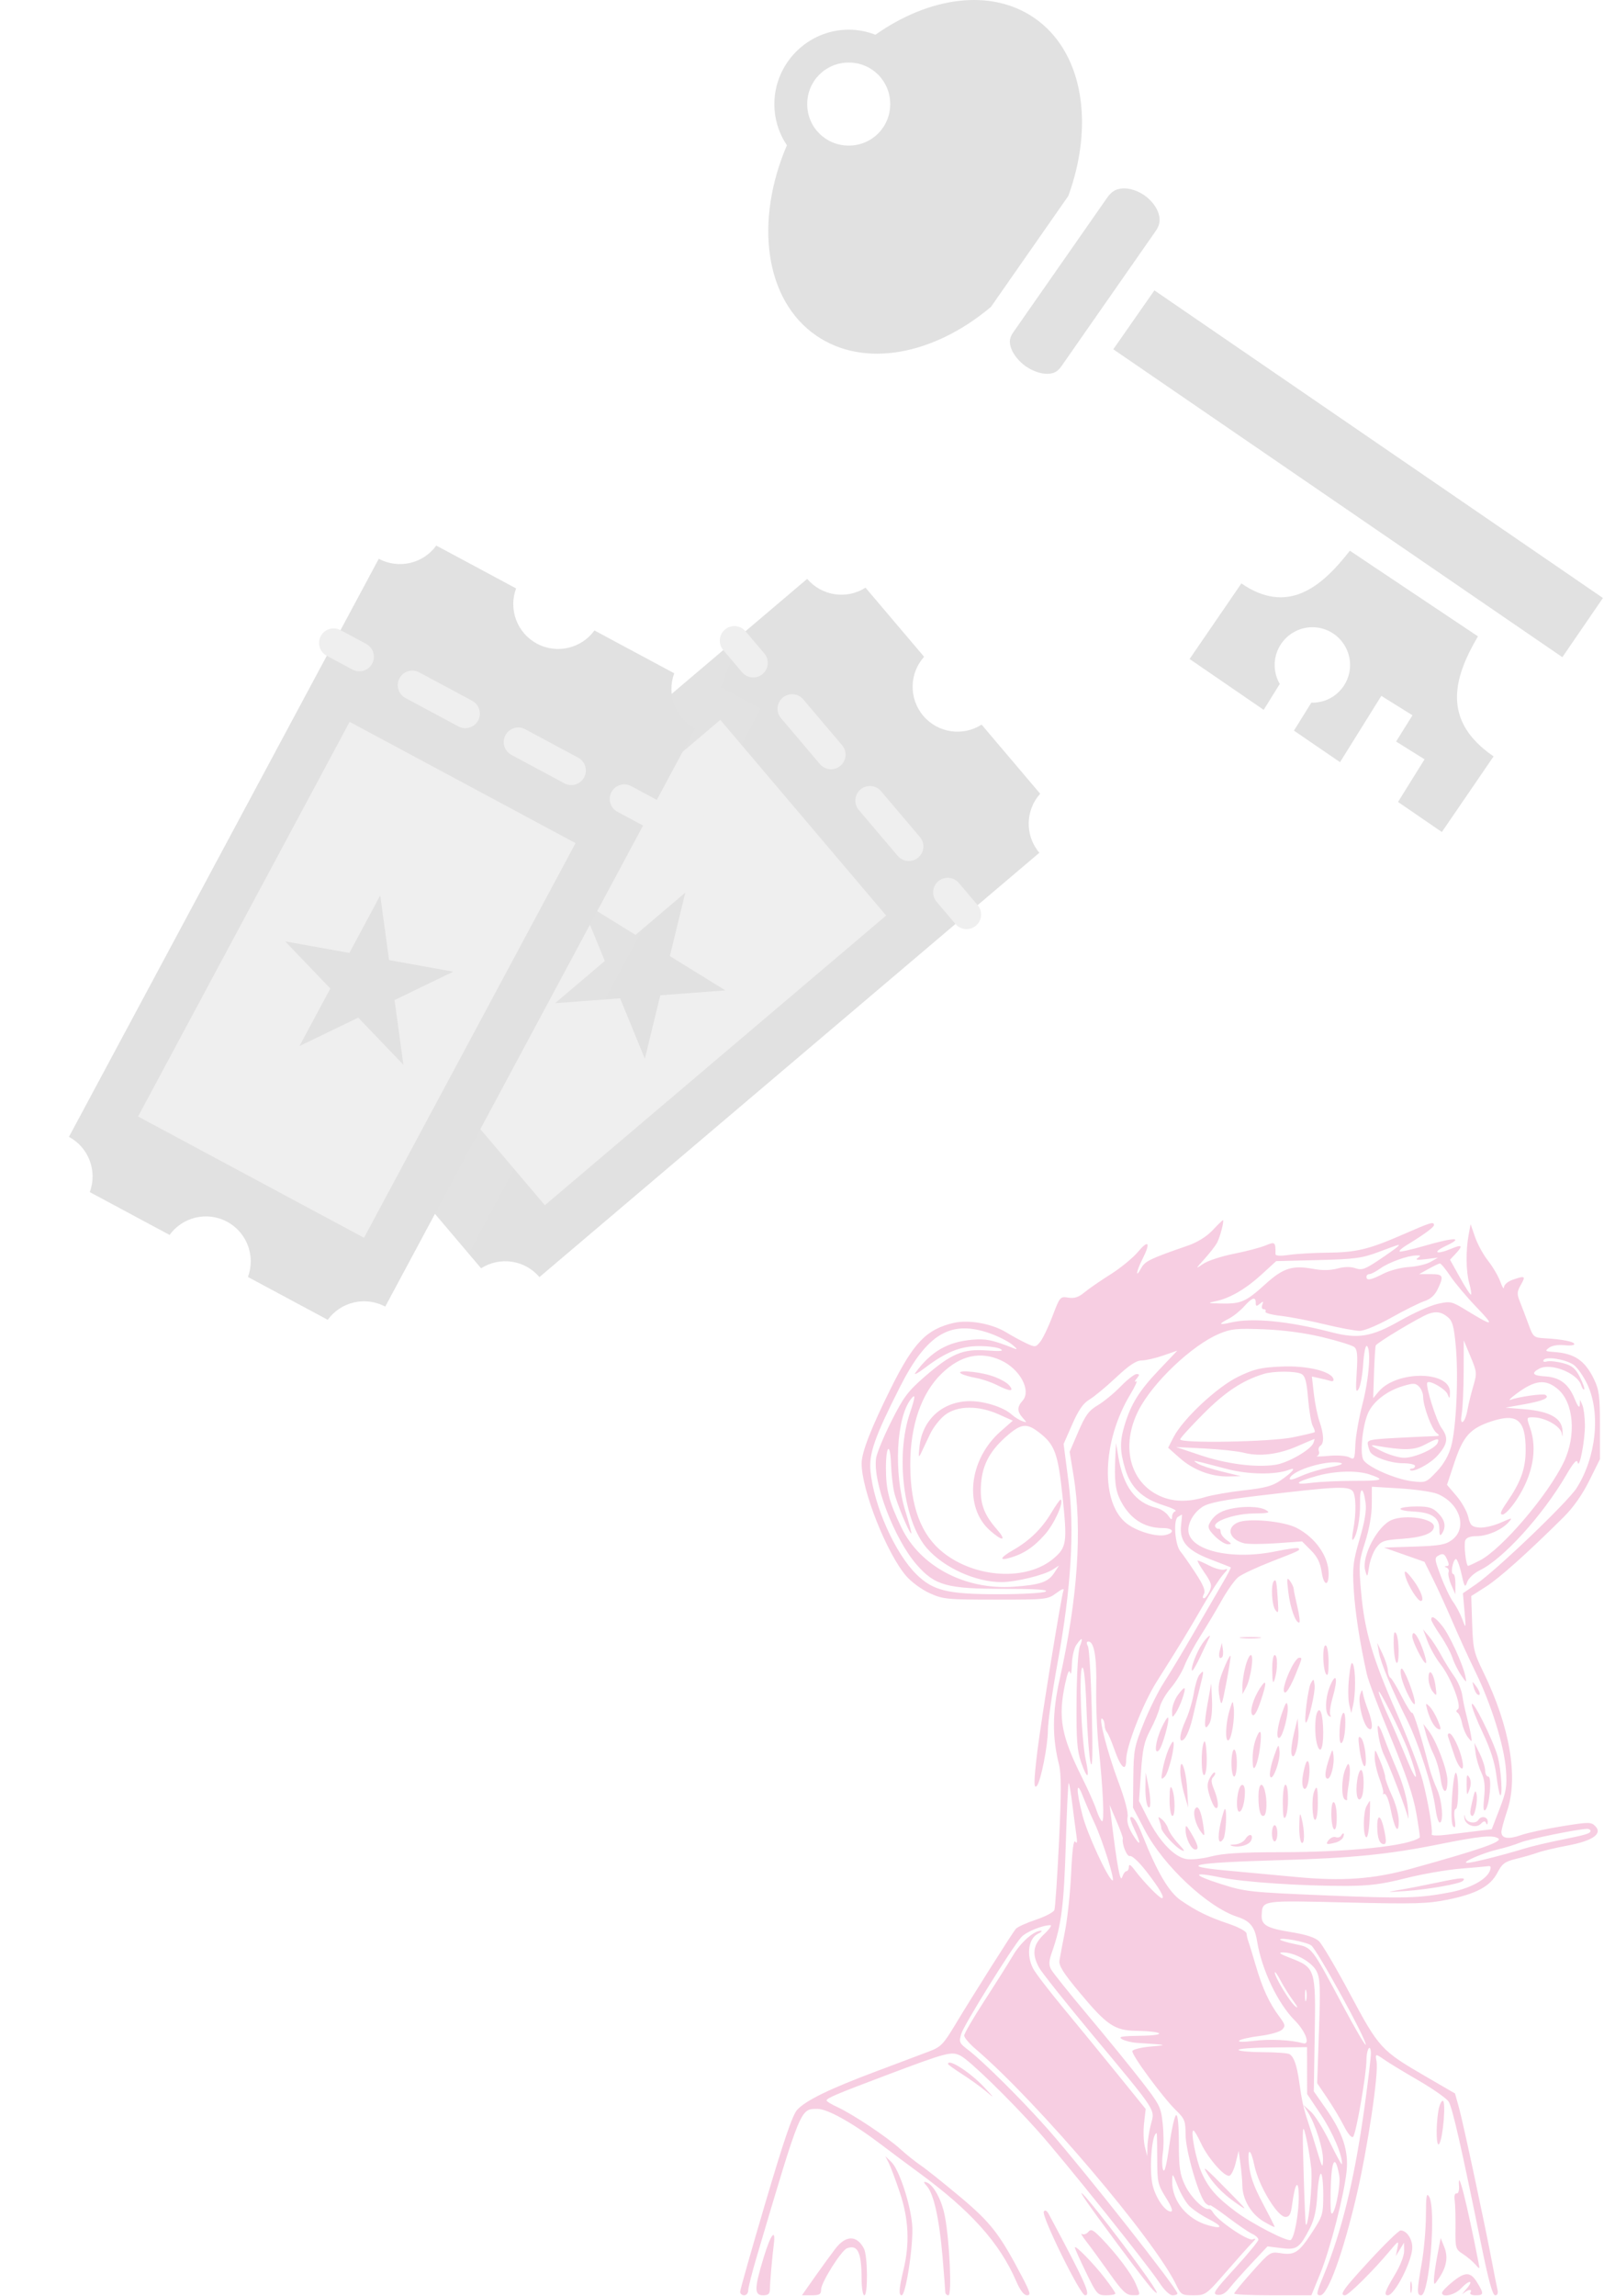 <svg width="713" height="1020" viewBox="0 0 713 1020" fill="none" xmlns="http://www.w3.org/2000/svg">
<path fill-rule="evenodd" clip-rule="evenodd" d="M538.983 546.501C536.358 549.277 532.282 551.819 528.183 553.239C511.096 559.153 508.957 560.187 507.24 563.35C504.573 568.26 505.071 564.712 507.8 559.36C511.543 552.019 510.646 550.371 505.956 555.966C503.647 558.719 498.122 563.255 493.678 566.046C489.235 568.836 484.01 572.442 482.066 574.059C479.449 576.237 477.582 576.844 474.864 576.402C471.274 575.82 471.122 575.999 467.864 584.592C466.032 589.423 463.581 594.552 462.417 595.99C460.381 598.504 460.147 598.529 456.151 596.656C453.868 595.585 449.904 593.428 447.342 591.859C440.964 587.958 430.639 586.086 423.974 587.623C411.858 590.417 406.15 596.313 396.153 616.36C387.222 634.27 383 645.096 383 650.087C383 661.823 394.113 689.886 402.763 699.99C405.078 702.696 409.689 706.081 413.247 707.688C419.235 710.393 420.92 710.557 442.598 710.559C464.998 710.56 465.698 710.485 469.497 707.677C472.134 705.729 473.168 705.391 472.689 706.638C471.717 709.171 462.746 764.43 461.12 777.895C459.506 791.272 459.448 794.814 460.872 793.3C462.607 791.454 465.8 775.419 465.805 768.523C465.807 765.023 467.732 751.63 470.082 738.76C476.2 705.238 477.734 679.534 474.913 657.784L472.789 641.411L476.634 632.662C479.416 626.329 481.518 623.299 484.239 621.695C486.308 620.475 491.624 616.075 496.052 611.919C501.891 606.438 505.026 604.349 507.452 604.32C509.294 604.299 513.62 603.307 517.066 602.116L523.333 599.951L515.016 608.707C506.37 617.809 502.762 623.615 499.908 633.017C497.722 640.221 497.77 644.478 500.13 652.422C502.592 660.712 507.754 665.662 516.957 668.556C520.821 669.772 523.31 670.99 522.49 671.263C521.671 671.536 521 672.645 521 673.727C521 675.295 520.641 675.181 519.228 673.164C518.253 671.772 515.959 670.269 514.128 669.821C504.651 667.506 499.324 660.352 497.079 646.926L496.082 640.96L495.788 646.96C495.266 657.619 495.787 662.029 498.099 666.539C502.236 674.604 508.621 678.76 516.878 678.76C521.58 678.76 522.416 680.759 518.161 681.827C514.221 682.816 505.549 680.305 500.989 676.855C489.058 667.831 489.732 640.481 502.402 619.439C504.633 615.736 505.814 613.092 505.028 613.564C504.192 614.065 504.283 613.579 505.246 612.39C506.647 610.663 506.64 610.36 505.197 610.36C504.264 610.36 501.092 612.833 498.15 615.856C495.207 618.879 490.627 622.638 487.971 624.21C483.993 626.566 482.467 628.641 479.308 635.987L475.474 644.903L477.216 655.531C481.142 679.487 479.053 710.007 471.024 745.96C467.751 760.612 467.661 771.593 470.714 783.715C471.786 787.972 471.794 796.127 470.748 817.966C469.993 833.731 469.063 847.441 468.684 848.431C468.303 849.423 464.57 851.373 460.387 852.765C456.204 854.157 452.214 855.979 451.519 856.816C449.901 858.765 432.44 886.365 424.689 899.221C419.217 908.298 418.254 909.268 412.573 911.403C409.178 912.678 398.57 916.668 389 920.268C368.529 927.969 358.272 932.97 354.375 937.15C352.309 939.367 348.529 950.397 340.275 978.295C334.074 999.259 329 1017.12 329 1017.99C329 1018.85 329.81 1019.56 330.8 1019.56C331.79 1019.56 332.6 1018.57 332.6 1017.37C332.6 1016.16 334.267 1009.55 336.304 1002.67C356.09 935.861 355.72 936.76 363.393 936.76C367.897 936.76 379.222 943.117 391.942 952.788C396.408 956.183 403.755 961.66 408.27 964.96C431.403 981.869 444.336 996.25 451.682 1013.23C453.476 1017.38 455.119 1019.53 456.516 1019.54C458.323 1019.56 458.014 1018.38 454.394 1011.46C444.424 992.394 440.473 987.295 426.8 975.841C419.54 969.761 411.71 963.511 409.4 961.954C407.09 960.397 402.906 957.051 400.102 954.519C394.171 949.162 379.094 939.123 372.222 935.955C369.603 934.747 367.448 933.442 367.431 933.053C367.386 932.025 371.684 930.201 393.8 921.863C421.144 911.554 422.986 911.075 427.078 913.205C431.061 915.276 448.502 932.232 461.182 946.36C472.251 958.691 510.094 1005.9 515.284 1013.86C517.485 1017.23 519.902 1019.56 521.202 1019.56C522.411 1019.56 523.4 1019.2 523.4 1018.77C523.4 1016.68 482.535 964.852 466.308 946.36C454.952 933.419 437.042 915.615 430.07 910.336C426.44 907.588 426.228 907.059 427.296 903.426C428.462 899.457 449.809 865.115 454.016 860.437C456.085 858.137 463.369 855.16 466.924 855.16C467.72 855.16 466.442 856.979 464.085 859.201C459.18 863.827 458.572 867.953 461.9 874.036C463.056 876.148 473.643 889.457 485.43 903.613C514.554 938.593 513.398 936.838 511.633 943.435C510.844 946.383 510.145 950.812 510.078 953.277L509.954 957.76L508.897 953.56C508.315 951.25 508.161 946.536 508.555 943.084L509.27 936.809L496.863 921.484C490.04 913.056 479.193 899.817 472.761 892.063C466.328 884.31 460.24 876.372 459.232 874.422C456.12 868.403 457.155 861.033 461.404 858.978C462.832 858.287 463.46 857.688 462.8 857.645C459.784 857.453 453.765 862.711 450.318 868.551C448.237 872.076 442.5 881.17 437.568 888.76C432.636 896.35 428.6 903.297 428.6 904.197C428.6 905.097 430.894 907.794 433.7 910.189C461.191 933.669 513.372 995.014 522.904 1015.06C524.918 1019.29 525.369 1019.56 530.522 1019.55C535.903 1019.54 536.16 1019.36 545 1009.2C549.95 1003.51 555.08 997.765 556.4 996.431C558.39 994.421 558.448 994.129 556.746 994.728C554.624 995.473 541.183 986.302 539.197 982.755C538.64 981.759 537.78 981.059 537.284 981.198C535.149 981.799 529.227 975.869 526.741 970.639C524.466 965.853 524.038 962.932 524.024 952.059C524.013 943.983 523.556 939.304 522.804 939.55C522.141 939.765 520.778 945.84 519.772 953.051C518.558 961.77 517.639 965.387 517.03 963.851C516.528 962.581 516.466 959.201 516.896 956.338C517.326 953.475 517.299 947.604 516.837 943.293C516.039 935.844 515.545 934.872 506.922 923.807C501.931 917.401 491.264 904.33 483.219 894.76C475.173 885.19 467.97 876.193 467.211 874.768C466.135 872.747 466.23 871.043 467.641 867.043C471.8 855.255 472.946 846.294 473.752 819.232C474.206 804 474.801 791.761 475.075 792.035C475.348 792.309 476.059 796.499 476.653 801.346C477.247 806.194 478.053 812.32 478.444 814.96C478.922 818.187 478.779 819.215 478.008 818.099C477.237 816.985 476.626 821.523 476.15 831.899C475.76 840.402 474.543 851.95 473.448 857.56C472.352 863.17 471.231 869.11 470.956 870.76C470.563 873.121 472.52 876.231 480.152 885.377C491.994 899.565 495.488 901.919 504.942 902.08C517.299 902.289 519.165 904.104 507.2 904.277C498.498 904.403 496.857 904.698 498.754 905.799C500.049 906.55 503.019 907.287 505.354 907.437C519.325 908.334 519.405 908.356 511.494 909.067C507.255 909.448 503.595 910.345 503.36 911.061C502.843 912.636 516.882 931.691 522.777 937.416C526.599 941.129 527 942.144 527 948.124C527 955.537 533.128 976.377 536.013 978.771C536.996 979.587 537.8 979.939 537.8 979.555C537.8 979.17 541.42 981.597 545.845 984.946C550.27 988.294 555.13 991.6 556.645 992.29C558.16 992.98 559.389 994.133 559.377 994.853C559.364 995.572 554.656 1001.29 548.916 1007.56C539.647 1017.68 538.782 1019 541.195 1019.35C543.039 1019.62 544.76 1018.66 546.556 1016.37C548.01 1014.51 552.402 1009.58 556.314 1005.42L563.428 997.841L569.534 998.603C576.488 999.472 577.657 998.657 582.292 989.693C584.208 985.989 585.178 981.628 585.562 974.993C585.862 969.804 586.579 965.56 587.154 965.56C587.73 965.56 588.2 969.707 588.2 974.776C588.2 983.555 587.964 984.355 583.226 991.627C577.389 1000.59 575.469 1001.85 569.254 1000.86C564.717 1000.14 564.476 1000.29 556.615 1009.08C552.206 1014 548.6 1018.38 548.6 1018.8C548.6 1019.22 556.323 1019.56 565.764 1019.56H582.928L586.834 1010.01C591.234 999.245 597.469 975.081 598.574 964.506C599.523 955.421 596.937 947.507 589.562 936.934L584 928.96L584.415 903.76C584.898 874.566 584.721 874.02 573.47 869.695C568.956 867.959 568.04 867.275 570.2 867.249C575.306 867.187 583.088 871.475 585.168 875.496C586.828 878.71 586.984 882.4 586.294 902.291L585.495 925.36L589.975 931.96C592.438 935.59 595.789 941.19 597.421 944.406C599.181 947.874 600.828 949.812 601.47 949.17C602.803 947.837 607.4 921.435 607.4 915.112C607.4 910.287 609.21 907.409 609.39 911.947C609.446 913.385 608.192 924.01 606.603 935.56C602.163 967.824 596.554 990.9 588.267 1011C585.092 1018.7 584.952 1019.56 586.879 1019.56C590.214 1019.56 597.039 1000.79 603.024 975.16C607.974 953.961 612.896 920.938 611.89 915.676C611.22 912.165 611.406 912.132 615.548 915.046C617.337 916.303 624.079 920.393 630.53 924.133C636.981 927.874 643.018 932.11 643.946 933.547C645.596 936.103 649.597 953.674 658.546 997.66C661.68 1013.06 663.483 1019.56 664.623 1019.56C665.692 1019.56 666.031 1018.64 665.614 1016.86C665.268 1015.37 664.22 1010.11 663.286 1005.16C660.15 988.528 650.508 943.425 648.637 936.64L646.785 929.92L633.552 922.24C613.969 910.875 612.951 909.763 600.13 885.757C593.942 874.17 587.712 863.592 586.284 862.251C584.546 860.619 580.478 859.299 573.973 858.257C562.988 856.498 560.564 855.072 560.841 850.533C561.236 844.062 560.586 844.157 598.303 845.065C628.762 845.799 634.497 845.643 643.4 843.845C656.311 841.237 662.48 837.901 665.638 831.82C667.728 827.794 668.926 826.917 674.038 825.671C677.317 824.872 681.62 823.629 683.6 822.909C685.58 822.189 691.492 820.793 696.738 819.808C707.99 817.696 712.5 814.546 709.116 811.162C707.239 809.284 706.264 809.29 694.154 811.248C687.03 812.4 678.888 814.163 676.062 815.165C670.438 817.159 667.4 816.666 667.4 813.76C667.4 812.728 668.539 808.527 669.931 804.421C675.02 789.414 671.154 766.879 659.334 742.661C655.149 734.086 654.769 732.433 654.393 721.17L653.988 708.97L660.55 704.771C666.64 700.876 678.925 689.886 694.992 673.96C699.328 669.661 703.316 664.012 706.425 657.76L711.2 648.16V633.16C711.2 620.23 710.84 617.411 708.594 612.73C704.565 604.339 699.913 601.165 690.736 600.547C686.814 600.283 686.622 600.111 688.611 598.642C689.902 597.689 692.646 597.234 695.3 597.535C697.776 597.816 699.8 597.6 699.8 597.057C699.8 595.953 694.638 594.923 686.8 594.465C681.736 594.168 681.546 594.005 679.404 588.16C678.195 584.86 676.49 580.377 675.616 578.197C674.236 574.757 674.294 573.771 676.058 570.697C678.301 566.789 677.906 566.55 672.379 568.477C670.245 569.221 668.577 570.658 668.547 571.777C668.518 572.868 667.786 571.775 666.92 569.35C666.054 566.925 663.624 562.768 661.521 560.112C659.418 557.457 656.798 552.691 655.7 549.522L653.703 543.76L652.82 548.56C651.522 555.627 651.638 564.729 653.094 569.973C653.798 572.509 654.163 574.798 653.902 575.057C653.642 575.317 651.433 571.937 648.992 567.546L644.554 559.563L646.977 556.984C650.456 553.282 649.982 552.639 645.238 554.621C638.386 557.484 636.321 556.438 642.8 553.386C650.997 549.525 646.527 549.532 633.175 553.401C627.404 555.073 622.436 556.197 622.137 555.897C621.837 555.597 623.124 554.412 624.996 553.264C633.194 548.235 637.4 545.16 637.4 544.197C637.4 542.515 636.128 542.899 623.566 548.381C608.352 555.021 602.827 556.339 589.768 556.447C583.956 556.495 576.442 556.929 573.073 557.41C569.029 557.988 566.952 557.856 566.962 557.022C567.031 551.643 566.797 551.446 562.483 553.248C560.218 554.194 553.874 555.858 548.383 556.947C542.893 558.034 536.78 560.045 534.8 561.414C531.261 563.861 531.271 563.825 535.401 559.231C537.712 556.662 540.208 553.462 540.949 552.12C542.306 549.661 544.329 541.925 543.595 542.001C543.378 542.023 541.303 544.048 538.983 546.501ZM621.14 553.865C620.514 554.472 616.798 557.111 612.885 559.727C606.766 563.819 605.312 564.325 602.5 563.345C600.367 562.601 597.585 562.648 594.496 563.481C591.424 564.307 587.721 564.373 583.953 563.67C574.514 561.906 570.427 563.196 562.4 570.474C553.779 578.291 551.695 579.202 542.822 579.022C536.811 578.901 536.499 578.783 540.2 578.033C546.614 576.732 553.612 572.686 560.787 566.129L567.29 560.185L585.846 559.725C602.234 559.319 605.38 558.899 612.8 556.131C622.755 552.415 622.588 552.461 621.14 553.865ZM630.2 558.796C628.93 559.641 629.99 559.794 633.8 559.314L639.2 558.634L635.889 560.541C634.068 561.589 629.748 562.608 626.289 562.805C622.83 563.001 617.726 564.331 614.948 565.761C609.398 568.615 607.4 568.986 607.4 567.16C607.4 566.5 607.992 565.96 608.715 565.96C609.438 565.96 611.647 564.809 613.622 563.401C617.424 560.695 625.584 557.763 629.6 557.658C631.594 557.607 631.695 557.8 630.2 558.796ZM644.707 566.86C646.809 569.995 652.1 576.267 656.464 580.797C664.65 589.293 663.988 589.452 651.697 581.952C645.27 578.029 644.751 577.915 639.097 579.167C635.853 579.885 628.34 583.239 622.4 586.62C609.703 593.849 603.699 594.861 591.822 591.772C572.701 586.801 556.621 585.251 547.1 587.463C541.652 588.727 541.406 588.239 546.234 585.742C548.233 584.709 551.292 582.265 553.032 580.312C556.582 576.327 558.2 575.825 558.2 578.706C558.2 580.314 558.518 580.39 560.028 579.137C561.555 577.869 561.732 577.943 561.099 579.591C560.665 580.722 560.938 581.56 561.742 581.56C562.512 581.56 562.85 582.031 562.494 582.607C562.138 583.183 565.212 584.035 569.323 584.5C573.435 584.964 582.2 586.653 588.8 588.251C595.4 589.849 602.42 591.156 604.4 591.155C606.486 591.155 612.442 588.663 618.564 585.229C624.373 581.97 630.938 578.706 633.153 577.975C635.862 577.081 637.806 575.328 639.091 572.622C641.904 566.693 641.554 565.96 635.919 565.96H630.837L635.019 563.628C637.318 562.347 639.579 561.267 640.042 561.228C640.506 561.191 642.604 563.724 644.707 566.86ZM643.414 584.929C645.649 586.739 646.262 588.885 647.103 597.829C648.373 611.317 647.329 634.197 645.068 642.438C643.924 646.608 641.752 650.392 638.596 653.707C633.968 658.573 633.696 658.681 627.792 657.983C620.241 657.088 607.705 651.571 606.004 648.395C604.376 645.352 605.73 632.733 608.259 627.393C610.648 622.347 616.579 617.813 623.524 615.723C628.256 614.298 629.192 614.322 630.778 615.91C631.78 616.912 632.6 618.947 632.6 620.431C632.6 624.553 636.374 634.776 638.505 636.429C640.148 637.702 640 637.903 637.4 637.945C635.75 637.973 628.368 638.315 620.994 638.707C608.673 639.361 607.623 639.603 608.026 641.694C608.266 642.945 608.756 644.441 609.112 645.018C610.524 647.302 618.254 649.96 623.481 649.96C626.517 649.96 629 650.5 629 651.16C629 651.82 628.37 652.36 627.6 652.36C626.83 652.36 626.502 652.661 626.87 653.031C628.075 654.234 635.527 650.335 638.766 646.807C643.485 641.667 643.992 638.662 640.852 634.417C638.426 631.135 633.44 615.215 634.49 614.098C635.548 612.971 642.518 616.986 643.434 619.251C644.358 621.537 644.455 621.468 644.524 618.487C644.748 608.844 620.805 608.613 612.8 618.181L610.4 621.051L610.764 610.005C610.964 603.93 611.313 598.384 611.541 597.679C611.926 596.491 630.949 585.078 635 583.605C638.36 582.382 640.728 582.755 643.414 584.929ZM440.022 592.266C443.63 593.535 448.071 595.779 449.892 597.253C452.181 599.11 452.461 599.643 450.8 598.986C441.093 595.146 438.295 594.565 432.129 595.105C421.197 596.064 413.802 600.36 406.94 609.738C405.982 611.046 407.9 610.068 411.2 607.565C420.439 600.558 426.946 597.945 435.205 597.927C439.167 597.917 443.437 598.485 444.693 599.188C446.414 600.151 444.908 600.318 438.594 599.867C427.958 599.105 422.821 601.279 411.01 611.535C403.563 618.004 401.606 620.615 396.28 631.2C392.902 637.913 389.835 645.286 389.463 647.583C387.771 658.032 397.485 683.611 407.487 695.045C415.578 704.293 420.877 705.76 446.209 705.76C460.489 705.76 466.202 706.128 464.809 706.96C463.693 707.627 454.269 708.157 443.6 708.155C421.218 708.15 414.748 706.573 407.368 699.325C397.866 689.993 388.402 668.766 386.948 653.521C386.199 645.685 388.76 638.362 400.035 616.092C412.022 592.416 422.569 586.132 440.022 592.266ZM587.955 593.986C594.751 595.621 601.076 597.593 602.01 598.368C603.322 599.458 603.565 601.998 603.076 609.569C602.559 617.607 602.709 618.94 603.919 617.016C604.729 615.727 605.644 610.744 605.952 605.943C606.26 601.14 606.982 597.502 607.556 597.856C609.555 599.092 608.581 612.343 605.662 623.614C604.047 629.854 602.606 638.035 602.46 641.794C602.21 648.217 602.05 648.55 599.8 647.346C598.462 646.63 594.451 646.339 590.703 646.687C587.017 647.031 584.644 647.062 585.433 646.758C586.22 646.453 586.588 645.484 586.251 644.604C585.913 643.723 586.213 642.646 586.918 642.21C588.652 641.139 588.504 637.145 586.514 631.36C585.607 628.72 584.479 623.16 584.008 619.006L583.152 611.452L586.576 612.207C588.459 612.621 590.72 613.186 591.601 613.461C592.484 613.738 592.976 613.289 592.7 612.461C591.564 609.051 580.821 606.519 569.6 607.014C560.386 607.422 557.572 608.082 550.443 611.509C541.106 615.999 525.798 630.307 521.625 638.447L519.25 643.079L524.37 647.621C530.388 652.962 538.455 656.009 546.114 655.835L551.6 655.71L543.2 653.668C538.58 652.545 533.72 650.944 532.4 650.11C529.627 648.359 529.184 648.277 545.563 652.561C555.027 655.038 567.118 655.162 573.097 652.842C576.513 651.517 574.644 653.849 569.342 657.522C565.693 660.052 562.429 660.947 553.045 661.993C546.591 662.712 538.766 664.074 535.656 665.017C528.043 667.327 521.392 667.158 515.551 664.504C502.17 658.426 498.117 642.246 506.048 626.569C512.319 614.176 529.878 597.505 542 592.437C547.242 590.244 549.744 589.996 561.8 590.471C570.65 590.819 580.033 592.08 587.955 593.986ZM654.879 615.76C653.899 619.06 652.744 623.79 652.312 626.273C651.882 628.756 650.965 631.134 650.277 631.56C649.443 632.075 649.284 630.769 649.8 627.646C650.226 625.068 650.593 616.75 650.616 609.16L650.656 595.36L653.659 602.56C656.538 609.466 656.588 610.005 654.879 615.76ZM444.895 604.235C453.43 608.112 458.577 617.745 454.513 622.235C452.061 624.943 452.094 627.012 454.633 629.817C456.558 631.944 456.542 632.019 454.333 631.233C453.05 630.775 450.904 629.421 449.566 628.222C446.023 625.048 437.528 622.356 431.149 622.386C419.041 622.444 410.013 630.539 408.746 642.475C408.212 647.515 408.304 647.82 409.566 645.16C410.348 643.51 412.113 639.791 413.488 636.897C414.864 634.001 417.84 630.221 420.1 628.497C425.576 624.321 434.912 624.219 443.901 628.239L450.201 631.056L444.744 635.86C430.592 648.317 428.36 669.579 440.12 679.903C445.882 684.964 447.666 684.491 442.974 679.147C437.174 672.54 435.422 667.375 436.104 658.885C436.789 650.346 440.242 644.107 447.92 637.535C453.945 632.377 456.418 632.125 461.673 636.135C468.914 641.657 470.29 645.394 472.357 665.142C474.459 685.241 474.135 687.382 468.247 692.337C456.38 702.322 433.732 701.092 419.293 689.679C409.44 681.889 404.68 669.25 404.629 650.733C404.581 633.275 409.542 618.852 418.597 610.121C426.987 602.031 435.732 600.073 444.895 604.235ZM699.358 606.154C701.046 607.259 703.86 611.223 705.613 614.962C711.58 627.69 709.543 647.281 700.828 660.979C696.859 667.218 665.174 697.506 656.09 703.746L650.286 707.731L650.991 715.746C651.681 723.576 651.66 723.658 650.035 719.328C649.12 716.891 647.269 713.381 645.919 711.528C644.569 709.675 642.11 704.529 640.454 700.09C637.573 692.368 637.538 691.971 639.651 690.839C641.436 689.885 642.117 690.225 643.204 692.609C644.234 694.87 644.204 695.581 643.075 695.655C641.961 695.727 641.95 695.892 643.033 696.333C643.82 696.653 644.208 697.585 643.893 698.406C643.579 699.226 644.127 701.755 645.114 704.028L646.906 708.16L646.953 703.66C646.978 701.185 646.534 699.16 645.967 699.16C644.726 699.16 645.674 693.379 647.054 692.526C647.586 692.197 648.721 695.04 649.575 698.844C650.977 705.085 651.234 705.465 652.198 702.736C652.814 700.998 655.231 698.758 657.884 697.468C668.186 692.457 685.719 673.147 696.106 655.373C699.444 649.661 700.924 647.994 701.269 649.561C702.031 653.029 704.61 639.719 704.516 632.801C704.469 629.368 703.968 625.48 703.4 624.16L702.369 621.76L702.217 624.16C702.121 625.689 701.289 624.645 699.927 621.286C697.274 614.747 693.336 611.771 686.822 611.387C681.326 611.063 680.482 609.949 684.217 607.95C689.301 605.23 701.126 609.885 702.838 615.281C703.268 616.635 703.878 617.482 704.193 617.166C704.509 616.851 703.65 614.4 702.283 611.722C700.27 607.776 698.853 606.598 694.822 605.512C692.086 604.775 688.845 604.434 687.622 604.755C686.299 605.1 685.704 604.839 686.154 604.11C687.205 602.411 695.638 603.715 699.358 606.154ZM427.4 610.242C428.39 610.798 431.335 611.637 433.944 612.106C436.554 612.576 440.716 613.995 443.197 615.259C449.092 618.268 451.172 618.223 448.389 615.148C447.189 613.822 443.497 611.932 440.185 610.948C433.653 609.007 424.276 608.49 427.4 610.242ZM578.502 610.307C580.173 611.201 580.827 613.621 581.464 621.263C581.914 626.657 582.847 632.128 583.538 633.418C584.229 634.709 584.616 635.941 584.397 636.156C584.179 636.37 579.837 637.404 574.75 638.453C564.814 640.501 524.6 641.229 524.6 639.36C524.6 638.811 529.267 633.683 534.97 627.966C544.736 618.179 552.33 613.174 561.8 610.282C566.144 608.956 576.004 608.97 578.502 610.307ZM692.473 617.037C699.549 622.991 700.768 637.6 695.17 649.36C688.207 663.991 667.545 688.188 657.748 693.186C655.189 694.492 652.873 695.56 652.602 695.56C651.663 695.56 650.604 686.146 651.33 684.255C651.8 683.028 653.535 682.36 656.247 682.36C661.078 682.36 667.436 679.635 670.5 676.251C672.534 674.002 672.397 674.008 666.97 676.408C663.864 677.782 659.602 678.738 657.5 678.533C654.195 678.21 653.536 677.563 652.644 673.765C652.076 671.349 649.72 667.162 647.409 664.462L643.206 659.551L646.497 649.669C650.374 638.026 653.478 634.535 662.7 631.444C674.452 627.505 678.222 630.641 678.174 644.316C678.145 652.427 675.986 658.368 669.802 667.355C667.016 671.406 666.547 672.76 667.93 672.76C668.946 672.76 671.704 669.855 674.061 666.304C681.379 655.284 683.539 643.727 680.089 634.06C678.523 629.673 678.554 629.56 681.333 629.56C686.678 629.56 693.649 633.433 694.214 636.719C694.544 638.634 694.676 638.226 694.569 635.619C694.338 629.956 689.018 626.92 677.68 625.978L669.2 625.273L677.895 623.709C686.022 622.247 689.088 620.849 686.919 619.593C685.778 618.933 674.853 620.481 671.6 621.765C670.28 622.287 671.371 621.1 674.025 619.128C682.348 612.945 686.984 612.419 692.473 617.037ZM404.431 627.789C397.971 646.887 401.68 675.978 412.082 687.795C419.665 696.409 433.695 702.76 445.144 702.76C451.504 702.76 464.109 699.687 467.98 697.192L470.761 695.399L468.67 698.589C465.924 702.781 462.454 703.974 450.573 704.813C428.99 706.336 408.997 695.789 400.677 678.493C395.172 667.047 393.814 661.84 393.807 652.131C393.798 641.92 395.722 640.374 396.073 650.309C396.218 654.407 396.843 660.034 397.462 662.812C398.524 667.577 404.175 681.16 405.096 681.16C405.33 681.16 404.143 676.704 402.459 671.26C397.17 654.15 398.383 629.769 404.94 621.431C407.054 618.743 406.918 620.435 404.431 627.789ZM583.849 640.923C582.667 644.002 572.556 649.819 566.913 650.665C558.205 651.971 545.238 650.313 533.6 646.404L522.8 642.777L535.4 643.411C542.33 643.761 550.243 644.622 552.985 645.327C559.917 647.107 568.328 646.06 576.8 642.36C580.76 640.631 584.118 639.204 584.263 639.189C584.407 639.173 584.221 639.953 583.849 640.923ZM639.055 640.905C638.07 643.473 628.873 647.562 624.121 647.544C621.854 647.536 617.3 646.181 614 644.535C609.262 642.169 608.757 641.673 611.6 642.168C624.007 644.331 628.557 644.244 633.272 641.759C638.959 638.76 639.933 638.616 639.055 640.905ZM591.2 651.762C587.24 652.501 581.469 654.244 578.377 655.632C574.446 657.397 572.938 657.673 573.369 656.551C574.758 652.935 590.097 648.377 596 649.828C597.47 650.189 595.61 650.939 591.2 651.762ZM608.721 654.923C615.888 657.319 614.797 657.803 602.262 657.781C595.518 657.769 586.76 658.18 582.8 658.693C574.327 659.791 575.938 658.146 585.985 655.444C593.865 653.323 603.291 653.109 608.721 654.923ZM601.16 662.2C602.808 663.847 602.964 672.135 601.491 679.756C600.939 682.614 600.913 684.504 601.432 683.956C603.229 682.062 604.725 674.229 604.563 667.565C604.382 660.135 606.031 660.193 607.032 667.653C607.47 670.924 606.63 675.981 604.375 683.645C601.48 693.484 601.158 696.199 601.734 705.856C602.334 715.909 604.452 729.651 607.546 743.551C608.206 746.517 613.014 759.241 618.229 771.828C625.036 788.261 628.232 797.706 629.562 805.33C630.579 811.169 631.275 816.057 631.106 816.191C626.383 819.951 600.03 822.73 568.952 822.747C551.612 822.756 543.642 823.247 538.352 824.629C534.34 825.679 529.459 826.176 527.233 825.763C521.886 824.77 515.318 817.866 510.355 808.023L506.311 799.999L507.175 787.325C507.891 776.801 508.603 773.591 511.364 768.406C513.193 764.97 515.059 760.468 515.509 758.4C515.96 756.333 518.161 752.501 520.401 749.884C522.64 747.268 525.4 742.75 526.536 739.843C527.67 736.937 530.838 731.05 533.576 726.76C536.314 722.47 540.589 715.319 543.075 710.871C545.56 706.421 548.887 701.765 550.465 700.523C552.043 699.282 558.614 696.208 565.068 693.693C578.001 688.651 578.061 688.621 577.188 687.748C576.85 687.411 572.328 688.014 567.136 689.087C547.279 693.195 528.405 688.648 528.238 679.716C528.169 676.035 530.943 671.543 534.733 669.201C537.423 667.539 544.102 666.226 558.828 664.463C593.222 660.346 598.996 660.036 601.16 662.2ZM638.97 663.586C648.992 667.774 652.465 678.792 645.416 684.041C642.559 686.167 639.945 686.627 628.616 686.995L615.2 687.431L624.2 690.595L633.2 693.76L637.069 701.56C639.198 705.85 643.14 714.49 645.83 720.76C648.52 727.03 653.1 737.02 656.006 742.96C662.877 757.007 668.65 775.601 669.42 786.16C669.949 793.431 669.565 795.769 666.561 803.56L663.091 812.56L657.145 813.265C653.876 813.653 647.8 814.401 643.646 814.926C639.33 815.472 636.22 815.428 636.391 814.821C636.951 812.831 634.9 800.58 632.398 790.96C631.024 785.68 625.839 772.18 620.875 760.96C610.124 736.661 606.568 724.591 605.028 707.179C603.949 694.979 604.057 693.647 606.824 684.979C608.67 679.203 609.775 672.891 609.784 668.077L609.8 660.395L622.413 661.167C629.35 661.591 636.8 662.68 638.97 663.586ZM467.265 672.072C463.064 679.097 457.588 684.409 450.206 688.625C444.626 691.812 443.953 693.407 448.77 692.026C455.025 690.232 459.502 687.267 464.462 681.633C468.664 676.858 472.926 667.486 471.529 666.089C471.294 665.854 469.375 668.545 467.265 672.072ZM546.507 670.33C542.151 671.364 539.448 673.281 537.675 676.594C536.721 678.375 537.2 679.545 540.048 682.392C542.01 684.354 544.587 685.96 545.775 685.96C547.636 685.96 547.567 685.702 545.268 684.091C543.8 683.064 542.6 681.444 542.6 680.491C542.6 679.539 542.194 678.895 541.7 679.06C541.206 679.224 540.53 678.82 540.2 678.16C539.012 675.784 548.618 672.443 557.047 672.299C564.148 672.178 564.889 671.967 562.618 670.702C559.71 669.083 552.463 668.916 546.507 670.33ZM622.531 670.149C622.195 670.692 624.728 671.262 628.16 671.415C636.331 671.781 639.794 674.059 639.818 679.087C639.832 682.029 640.117 682.527 641 681.16C642.931 678.173 642.36 675.21 639.254 672.106C636.843 669.694 635.115 669.16 629.725 669.16C626.104 669.16 622.867 669.605 622.531 670.149ZM525.022 677.26C524.131 684.573 527.559 688.639 537.992 692.643C542.836 694.501 546.944 696.108 547.12 696.211C547.297 696.316 545.677 699.42 543.52 703.111C541.364 706.803 535.599 716.739 530.71 725.191C525.822 733.644 519.826 743.607 517.388 747.33C514.951 751.054 510.92 759.154 508.432 765.33C504.213 775.807 503.901 777.444 503.772 789.76L503.632 802.96L508.999 813.16C517.233 828.81 536.86 847.149 549.955 851.427C555.706 853.307 557.757 855.838 558.812 862.36C560.838 874.873 567.99 889.909 575.481 897.401C580.484 902.404 582.667 908.608 579.063 907.579C573.866 906.096 564.315 905.646 557.277 906.555C552.813 907.131 550.195 907.085 550.837 906.443C551.431 905.849 555.564 904.909 560.019 904.357C564.476 903.804 568.924 902.549 569.907 901.567C571.486 899.987 571.346 899.322 568.683 895.771C564.214 889.815 561.151 883.188 558.222 873.145C556.779 868.204 555.292 863.35 554.916 862.36C554.54 861.37 554.18 859.801 554.116 858.874C554.049 857.911 550.644 856.055 546.168 854.543C537.064 851.469 531.991 848.985 524.876 844.117C519.618 840.52 514.34 831.567 507.854 815.239C505.333 808.895 503.51 806.249 502.413 807.346C502.179 807.581 503.006 809.931 504.253 812.567C507.453 819.336 507.072 820.642 503.552 814.96C501.596 811.801 500.798 809.133 501.22 807.155C501.62 805.278 500.096 799.426 497.157 791.555C492.204 778.291 488.089 762.303 489.92 763.434C490.514 763.801 491 765.041 491 766.191C491 767.34 491.464 768.793 492.032 769.42C492.6 770.047 494.068 773.427 495.295 776.931C498.232 785.322 500.6 787.41 500.6 781.609C500.6 775.776 508.09 756.609 514.062 747.16C524.864 730.067 528.259 724.503 534.559 713.56C538.168 707.29 542.329 700.863 543.804 699.276C545.78 697.152 545.956 696.597 544.473 697.165C543.367 697.59 540.354 696.863 537.778 695.549C535.203 694.235 532.778 693.16 532.39 693.16C532.002 693.16 533.334 695.557 535.35 698.487C538.567 703.162 538.844 704.19 537.615 706.887C536.845 708.577 535.735 709.96 535.148 709.96C534.531 709.96 534.536 709.145 535.161 708.029C535.95 706.62 534.937 704.104 531.416 698.729C528.762 694.675 525.763 690.387 524.752 689.196C522.286 686.296 521.451 675.173 523.598 673.812C524.479 673.253 525.284 672.789 525.386 672.778C525.488 672.768 525.325 674.785 525.022 677.26ZM618.702 675.123C612.349 677.693 605.115 691.427 606.86 697.608C607.766 700.821 607.838 700.746 608.587 695.836C609.016 693.017 610.465 689.237 611.805 687.436C613.981 684.511 615.196 684.094 623.121 683.55C632.516 682.903 637.4 681.036 637.4 678.088C637.4 674.556 624.974 672.586 618.702 675.123ZM550.267 676.263C544.832 678.615 546.397 683.86 553.03 685.525C554.715 685.948 561.198 685.935 567.436 685.497L578.779 684.699L582.709 688.63C585.573 691.495 586.87 694.11 587.496 698.283C588.416 704.416 590.6 704.956 590.6 699.051C590.6 691.355 584.763 683.014 576.333 678.663C570.57 675.688 554.925 674.248 550.267 676.263ZM624.856 700.66C626.072 704.674 630.224 711.16 631.579 711.16C633.315 711.16 631.57 706.36 628.2 701.86C624.774 697.287 623.72 696.909 624.856 700.66ZM572.661 707.104C573.528 714.234 575.832 720.76 577.484 720.76C577.978 720.76 577.641 717.655 576.734 713.86C575.828 710.065 575.066 706.389 575.043 705.689C575.019 704.991 574.281 703.435 573.402 702.233C572.034 700.362 571.927 701.064 572.661 707.104ZM566.3 702.246C564.837 703.731 565.273 712.927 566.912 715.169C568.191 716.919 568.368 716.357 568.06 711.498C567.492 702.48 567.261 701.271 566.3 702.246ZM636.2 719.425C636.2 720.011 638.005 723.117 640.21 726.325C642.416 729.534 644.848 734.05 645.615 736.36C646.382 738.67 648.135 742.18 649.512 744.16C651.91 747.613 651.988 747.637 651.416 744.76C650.353 739.414 644.385 726.363 641.151 722.309C638.044 718.415 636.2 717.341 636.2 719.425ZM619.503 729.76C619.599 738.559 621.613 742.413 621.697 733.96C621.734 730.33 621.24 726.55 620.6 725.56C619.767 724.272 619.455 725.466 619.503 729.76ZM634.594 729.16C635.715 732.13 638.331 736.72 640.408 739.36C644.968 745.157 649.922 758.095 648.028 759.267C647.197 759.78 647.164 760.32 647.936 760.797C648.591 761.202 649.476 763.294 649.902 765.447C650.328 767.599 651.526 770.44 652.567 771.76C654.385 774.067 654.433 774.021 653.816 770.56C653.462 768.58 652.6 764.8 651.901 762.16C651.201 759.52 650.338 755.395 649.984 752.994C649.632 750.593 648.026 746.813 646.417 744.594C644.809 742.375 642.178 738.125 640.573 735.148C638.966 732.172 636.506 728.392 635.104 726.748L632.558 723.76L634.594 729.16ZM627.8 726.981C627.8 729.132 632.678 738.76 633.769 738.76C634.293 738.76 633.63 735.79 632.292 732.16C630.066 726.114 627.8 723.503 627.8 726.981ZM534.465 730.06C531.957 733.662 529.08 741.239 529.906 742.066C530.191 742.351 531.892 739.428 533.688 735.571C535.482 731.715 537.174 728.155 537.446 727.66C538.722 725.343 536.51 727.123 534.465 730.06ZM551.9 727.627C554.046 727.894 557.554 727.894 559.7 727.627C561.846 727.362 560.09 727.144 555.8 727.144C551.51 727.144 549.754 727.362 551.9 727.627ZM480.015 731.26C479.246 733.174 478.628 743.381 478.544 755.56C478.423 773.161 478.76 777.592 480.622 782.938C483.393 790.89 484.5 790.229 482.623 781.743C480.687 772.998 479.508 741.73 481.075 740.76C481.866 740.272 482.529 746.814 482.976 759.485C483.352 770.196 484.186 780.85 484.827 783.16C485.623 786.03 485.784 778.812 485.332 760.36C484.97 745.51 484.188 732.414 483.595 731.26C482.896 729.903 482.965 729.16 483.788 729.16C486.363 729.16 487.552 736.083 487.292 749.548C487.144 757.144 487.62 769.03 488.349 775.96C490.362 795.102 491.018 809.712 489.831 808.979C489.25 808.62 488.121 806.309 487.321 803.843C486.522 801.377 483.708 795.04 481.068 789.76C471.676 770.976 470.233 762.966 473.502 747.76C474.523 743.009 475.266 741.376 475.686 742.96C476.035 744.28 476.384 742.645 476.461 739.327C476.538 736.008 477.441 732.094 478.468 730.627C480.997 727.017 481.617 727.271 480.015 731.26ZM542.323 732.707C541.494 735.66 541.989 737.37 543.297 736.063C543.68 735.679 543.805 734.105 543.572 732.563L543.151 729.76L542.323 732.707ZM588.218 735.989C588.229 739.163 588.76 742.57 589.4 743.56C590.227 744.839 590.569 743.382 590.582 738.531C590.592 734.775 590.06 731.368 589.4 730.96C588.663 730.504 588.207 732.443 588.218 735.989ZM612.933 733.96C613.728 738.589 618.53 750.119 625.428 763.96C630.508 774.156 636.854 793.857 638.084 803.26C638.538 806.724 639.38 809.56 639.955 809.56C641.845 809.56 641.046 799.723 638.748 794.692C637.509 791.979 635.942 787.6 635.266 784.96C631.93 771.923 628.288 760.271 627.724 760.835C627.379 761.182 625.328 757.986 623.168 753.733C621.008 749.482 618.736 745.691 618.121 745.311C617.504 744.93 616.96 743.435 616.911 741.989C616.862 740.543 615.784 737.2 614.517 734.56L612.212 729.76L612.933 733.96ZM544.657 739.648C541.629 746.771 541.213 749.142 542.133 754.007C542.938 758.259 543.139 757.81 545.166 747.227C546.358 740.994 547.164 735.724 546.955 735.515C546.746 735.306 545.713 737.166 544.657 739.648ZM553.543 740.491C552.804 743.423 552.222 747.339 552.248 749.191L552.296 752.56L553.894 749.56C555.964 745.677 557.514 735.16 556.016 735.16C555.394 735.16 554.281 737.559 553.543 740.491ZM565.52 742.06C565.611 747.325 565.867 748.249 566.6 745.96C567.996 741.603 567.996 735.16 566.6 735.16C565.926 735.16 565.453 738.18 565.52 742.06ZM573.994 740.86C570.934 746.969 569.692 752.329 571.474 751.735C572.234 751.482 574.147 748.097 575.727 744.214C579.028 736.099 578.972 736.36 577.424 736.36C576.778 736.36 575.234 738.385 573.994 740.86ZM599.68 745.06C599.2 749.514 599.223 754.914 599.73 757.06L600.65 760.96L601.483 757.36C602.628 752.415 602.631 742.271 601.491 739.36C600.819 737.645 600.302 739.273 599.68 745.06ZM622.938 745.06C624.073 750.065 628.878 759.214 628.947 756.505C629.022 753.605 624.231 741.16 623.04 741.16C622.497 741.16 622.45 742.914 622.938 745.06ZM533.104 744.034C532.34 744.954 531.237 748.6 530.653 752.134C530.068 755.668 528.48 760.99 527.121 763.96C524.438 769.83 523.832 774.175 525.874 772.914C527.413 771.963 529.209 767.443 530.625 760.96C531.202 758.32 532.464 753.055 533.428 749.26C535.302 741.895 535.272 741.421 533.104 744.034ZM635 745.491C635 747.477 635.848 750.149 636.884 751.431C638.658 753.622 638.731 753.481 638.128 749.063C637.308 743.053 635 740.417 635 745.491ZM591.334 748.621C589.081 753.819 588.79 761.041 590.786 762.274C591.628 762.796 591.846 762.605 591.34 761.787C590.883 761.047 591.381 757.443 592.447 753.777C594.775 745.767 594.043 742.373 591.334 748.621ZM582.652 747.76C581.397 750.023 579.508 765.16 580.48 765.16C581.548 765.16 584.727 751.695 584.373 748.674C584.007 745.561 583.902 745.506 582.652 747.76ZM560.119 749.809C557.026 754.53 555.351 760.391 556.708 761.748C557.516 762.556 558.751 760.477 560.449 755.448C563.194 747.317 563.077 745.295 560.119 749.809ZM655.004 749.279C655.381 750.774 656.164 752.291 656.745 752.65C658.387 753.664 657.987 751.469 656.06 748.889C654.381 746.641 654.344 746.656 655.004 749.279ZM536.726 757.086C535.003 766.68 535.383 769.675 537.759 765.235C538.504 763.845 538.953 759.343 538.756 755.233L538.4 747.76L536.726 757.086ZM523.531 752.976C522.139 754.931 521 758.052 521 759.912C521 763.117 521.084 763.17 522.613 760.927C524.528 758.113 527.211 750.571 526.537 749.896C526.275 749.635 524.923 751.021 523.531 752.976ZM626.023 777.76C630.764 790.444 630.41 793.775 625.576 781.96C623.012 775.69 619.291 767.05 617.308 762.76C615.325 758.47 613.351 753.61 612.921 751.96C611.752 747.467 622.918 769.458 626.023 777.76ZM604.586 752.748C603.511 755.922 605.853 765.778 608.133 767.67C610.412 769.561 610.382 765.532 608.072 759.484C607.122 756.996 606.146 753.88 605.904 752.56C605.48 750.251 605.43 750.258 604.586 752.748ZM546.5 759.899C544.736 765.708 544.502 774.01 546.13 773.003C547.542 772.131 548.938 763.205 548.402 758.489C548.012 755.068 547.954 755.111 546.5 759.899ZM569.875 760.873C567.666 767.17 567.122 772.92 568.836 771.862C570.398 770.896 572.872 761.109 572.382 757.836C572.031 755.499 571.562 756.066 569.875 760.873ZM654.228 757.18C654.212 758.401 656.424 764.071 659.142 769.78C662.49 776.811 664.422 782.835 665.133 788.451C665.71 793.011 666.456 797.016 666.792 797.351C668.082 798.641 667.291 785.865 665.727 780.16C663.76 772.983 654.267 754.013 654.228 757.18ZM634.347 759.16C635.607 763.864 637.59 767.376 639.369 768.059C640.678 768.561 640.634 767.803 639.144 764.223C638.124 761.767 636.445 758.95 635.415 757.96C633.733 756.343 633.625 756.466 634.347 759.16ZM585.367 760.957C584.406 763.462 584.4 770.891 585.356 774.46C586.736 779.609 588.2 777.123 588.182 769.66C588.162 761.665 586.759 757.329 585.367 760.957ZM596.169 763.012C595.764 764.524 595.425 767.892 595.417 770.5C595.393 777.186 597.592 774.401 597.956 767.283C598.276 761.02 597.316 758.727 596.169 763.012ZM516.248 767.681C513.573 773.577 512.883 779.757 515.154 777.486C516.69 775.95 520.074 763.834 519.208 762.969C518.898 762.657 517.564 764.778 516.248 767.681ZM575.166 770.02C574.267 773.683 573.777 777.733 574.077 779.02C575.053 783.208 577.554 774.935 577.156 768.833L576.8 763.36L575.166 770.02ZM612.836 771.46C613.303 774.264 614.373 777.91 615.216 779.56C617.548 784.127 625.086 803.765 625.808 807.16C626.16 808.81 626.161 806.968 625.813 803.067C625.447 798.975 623.527 792.12 621.273 786.867C619.125 781.858 616.43 775.195 615.284 772.06C612.702 764.993 611.722 764.753 612.836 771.46ZM633.97 770.56C634.684 773.2 636.224 777.25 637.392 779.56C638.559 781.87 639.9 786.595 640.37 790.061C641.304 796.935 643.4 797.515 643.4 790.902C643.4 786.21 638.479 773.236 635.002 768.76L632.672 765.76L633.97 770.56ZM558.418 772.021C557.112 775.366 556.603 779.267 556.886 783.76C557.156 788.047 559.224 783.185 560.095 776.215C561.007 768.913 560.312 767.175 558.418 772.021ZM643.696 771.46C644.001 772.285 645.182 775.795 646.322 779.26C648.606 786.207 651.331 788.021 649.935 781.665C648.798 776.483 645.628 769.96 644.25 769.96C643.641 769.96 643.393 770.635 643.696 771.46ZM604.233 776.346C605.35 785.027 607.665 787.872 607.035 779.789C606.762 776.285 605.852 772.775 605.014 771.989C603.788 770.841 603.636 771.696 604.233 776.346ZM535.1 773.958C533.658 777.481 533.968 789.871 535.462 788.377C536.166 787.674 536.564 783.718 536.362 779.437C536.133 774.575 535.67 772.566 535.1 773.958ZM519.326 777.275C518.388 779.521 517.238 783.52 516.77 786.16C516.007 790.473 516.109 790.777 517.774 789.16C519.5 787.483 522.572 774.751 521.51 773.675C521.247 773.41 520.264 775.03 519.326 777.275ZM566.204 780.444C565.002 783.9 564.248 787.68 564.529 788.844C565.351 792.255 569.197 782.35 568.762 777.939C568.408 774.345 568.284 774.467 566.204 780.444ZM655.903 778.599C656.192 781.039 657.328 784.931 658.426 787.246C659.904 790.359 660.241 793.246 659.722 798.336C659.233 803.137 659.402 804.838 660.279 803.961C662.148 802.092 663.273 789.16 661.568 789.16C660.816 789.16 660.186 787.945 660.169 786.46C660.151 784.974 659.066 781.6 657.757 778.96L655.376 774.16L655.903 778.599ZM547.4 783.16C547.4 786.46 547.94 789.16 548.6 789.16C549.26 789.16 549.8 786.46 549.8 783.16C549.8 779.86 549.26 777.16 548.6 777.16C547.94 777.16 547.4 779.86 547.4 783.16ZM590.949 780.76C588.952 786.696 588.651 789.712 590.019 790.066C591.522 790.455 593.256 783.891 592.748 779.733C592.376 776.677 592.309 776.716 590.949 780.76ZM611.067 780.447C611.03 782.585 612.019 787.015 613.264 790.293C614.509 793.57 615.184 796.457 614.764 796.709C614.343 796.96 614.613 797.026 615.362 796.854C616.142 796.674 617.304 799.449 618.081 803.351C619.91 812.524 621.762 815.338 621.77 808.96C621.774 806.32 620.432 801.271 618.788 797.741C617.145 794.211 615.77 790.431 615.733 789.341C615.696 788.251 614.647 784.93 613.4 781.96C611.139 776.572 611.134 776.568 611.067 780.447ZM580.742 782.674C580.273 783.397 579.54 786.165 579.115 788.824C578.149 794.865 580.534 797.059 581.643 791.151C582.554 786.294 581.97 780.787 580.742 782.674ZM524.66 786.76C524.653 789.07 525.441 793.66 526.412 796.96L528.178 802.96L527.74 795.024C527.25 786.136 524.684 779.251 524.66 786.76ZM597.988 785.938C596.27 790.12 596.172 798.354 597.83 799.378C598.506 799.797 598.953 799.693 598.825 799.149C598.695 798.605 599.004 795.658 599.51 792.6C600.016 789.543 600.194 786.033 599.904 784.8C599.466 782.932 599.148 783.12 597.988 785.938ZM603.292 790.764C602.406 796.677 603.481 801.192 605.149 798.561C606.496 796.433 606.486 787.078 605.134 786.243C604.549 785.88 603.72 787.915 603.292 790.764ZM537.807 789.747C536.53 792.131 536.497 793.684 537.638 797.494C538.424 800.115 539.592 802.583 540.234 802.98C541.96 804.048 541.648 799.648 539.659 794.887C538.362 791.782 538.266 790.374 539.28 789.36C540.027 788.613 540.362 787.722 540.022 787.381C539.682 787.042 538.686 788.106 537.807 789.747ZM645.446 798.497C644.988 806.117 645.189 810.576 646.028 811.36C646.933 812.205 647.112 811.228 646.632 808.06C646.256 805.577 646.455 803.56 647.076 803.56C648.482 803.56 648.576 788.333 647.174 787.468C646.61 787.119 645.832 792.082 645.446 798.497ZM509.156 793.96C509.09 797.59 509.56 801.37 510.2 802.36C511.677 804.645 511.713 799.145 510.268 792.16L509.276 787.36L509.156 793.96ZM651.931 792.76C651.985 797.745 652.081 797.909 653.18 794.905C653.982 792.713 653.962 790.949 653.121 789.505C652.128 787.798 651.885 788.461 651.931 792.76ZM486.469 809.664C490.204 817.624 496.012 836.233 494.462 835.275C492.193 833.872 483.374 814.722 481.239 806.56C478.302 795.333 478.317 790.128 481.266 797.664C482.45 800.692 484.791 806.092 486.469 809.664ZM519.884 798.989C519.838 802.745 520.34 806.152 521 806.56C522.475 807.472 522.475 797.992 521 794.56C520.256 792.829 519.945 794.064 519.884 798.989ZM550.556 795.46C549.48 799.48 549.651 804.76 550.86 804.76C552.144 804.76 553.362 800.562 553.383 796.06C553.404 792.083 551.565 791.693 550.556 795.46ZM559.4 798.061C559.4 804.168 560.38 807.437 561.926 806.482C563.146 805.728 563.326 799.498 562.244 795.46C561.033 790.944 559.4 792.438 559.4 798.061ZM570.218 800.86C570.231 806.532 570.585 808.42 571.4 807.16C572.937 804.78 572.937 792.76 571.4 792.76C570.717 792.76 570.208 796.247 570.218 800.86ZM584.128 795.858C582.943 798.947 583.298 808.36 584.6 808.36C585.267 808.36 585.8 805.159 585.8 801.16C585.8 793.779 585.406 792.528 584.128 795.858ZM654.92 798.16C653.31 804.865 653.223 805.956 654.252 806.592C655.484 807.353 657.038 799.92 656.304 796.78C655.914 795.115 655.568 795.461 654.92 798.16ZM591.8 805.818C591.8 809.118 592.34 812.152 593 812.56C593.739 813.017 594.2 810.996 594.2 807.301C594.2 804.001 593.66 800.968 593 800.56C592.261 800.103 591.8 802.123 591.8 805.818ZM607.442 802.281C605.905 805.153 605.803 815.172 607.302 816.099C607.916 816.479 608.578 813.067 608.802 808.367C609.02 803.74 609.084 799.956 608.942 799.957C608.8 799.959 608.126 801.004 607.442 802.281ZM499.111 816.641C498.56 818.995 500.966 824.944 502.267 824.445C503.096 824.127 506.214 826.987 509.204 830.813C515.287 838.591 517.981 843.16 516.486 843.16C515.35 843.16 508.29 835.879 504.399 830.698C502.605 828.309 501.8 827.844 501.8 829.198C501.8 830.277 501.322 831.16 500.74 831.16C500.157 831.16 499.287 832.374 498.807 833.86C497.97 836.454 496.568 828.933 494.056 808.36L493.25 801.76L496.264 808.841C497.923 812.735 499.203 816.245 499.111 816.641ZM531.253 803.473C530.127 805.296 531.416 810.449 533.803 813.663C535.546 816.011 535.611 815.844 534.885 810.875C533.934 804.363 532.504 801.45 531.253 803.473ZM542.493 810.167C541.023 816.738 541.716 820.095 543.847 816.725C544.941 814.995 545.497 803.56 544.486 803.56C544.203 803.56 543.307 806.533 542.493 810.167ZM577.542 810.989C577.464 814.745 577.94 818.152 578.6 818.56C579.985 819.417 579.985 813.204 578.6 807.76C577.843 804.785 577.659 805.344 577.542 810.989ZM650.968 807.624C651.288 810.75 656.02 812.368 658.269 810.119C659.596 808.792 660.15 808.733 660.609 809.871C660.963 810.748 661.25 810.497 661.305 809.26C661.406 807.015 658.434 806.363 657.2 808.36C655.983 810.329 652.023 809.719 651.357 807.46C650.83 805.673 650.773 805.697 650.968 807.624ZM515.376 808.758C515.829 809.967 516.2 811.41 516.2 811.966C516.2 813.611 522.25 820.306 525.03 821.737C526.97 822.736 526.676 822.067 523.832 819.01C521.76 816.783 519.715 813.793 519.286 812.368C518.858 810.942 517.617 809.052 516.529 808.168C514.804 806.766 514.657 806.842 515.376 808.758ZM612.2 811.261C612.2 816.389 613.225 819.16 615.121 819.16C616.24 819.16 616.296 817.752 615.355 813.16C613.945 806.272 612.2 805.223 612.2 811.261ZM527.005 812.803C526.998 816.538 529.494 821.56 531.355 821.56C533.142 821.56 532.502 819.265 529.18 813.76C527.23 810.527 527.008 810.43 527.005 812.803ZM565.4 814.36C565.4 816.34 565.94 817.96 566.6 817.96C567.26 817.96 567.8 816.34 567.8 814.36C567.8 812.38 567.26 810.76 566.6 810.76C565.94 810.76 565.4 812.38 565.4 814.36ZM707 813.279C707 814.44 705.08 815.014 693.2 817.401C687.92 818.461 681.17 820.065 678.2 820.963C666.976 824.359 654.172 827.556 652.125 827.475C649.209 827.358 659.307 822.99 666.085 821.437C669.118 820.741 673.49 819.394 675.8 818.442C679.492 816.921 701.474 812.434 705.5 812.38C706.326 812.369 707 812.773 707 813.279ZM553.63 816.838C552.819 818.135 550.728 819.221 548.89 819.299C546.687 819.393 546.325 819.625 547.795 820.006C550.984 820.829 555.429 819.459 556.215 817.409C557.265 814.672 555.26 814.228 553.63 816.838ZM596.032 815.507C595.642 816.138 594.616 816.384 593.754 816.053C592.891 815.722 591.492 816.285 590.646 817.305C588.996 819.293 589.678 819.535 593.817 818.425C595.256 818.039 596.725 816.966 597.079 816.041C597.812 814.133 597.105 813.772 596.032 815.507ZM665.991 816.606C668.212 818.014 658.046 821.55 627.2 830.099C610.429 834.747 596.568 835.721 575.719 833.715C568.393 833.01 555.164 831.784 546.321 830.989C522.72 828.87 529.602 827.405 568.4 826.291C600.754 825.363 617.158 823.743 639.405 819.276C657.908 815.561 663.464 815.003 665.991 816.606ZM662.6 829.439C662.6 833.796 654.858 838.577 644.6 840.555C630.826 843.209 624.18 843.377 589.58 841.943C555.337 840.523 553.572 840.331 542.6 836.837C529.687 832.726 529.822 831.286 542.868 833.995C552.728 836.045 578.672 837.781 598.4 837.713C608.8 837.677 614.4 836.956 624.8 834.31C632.06 832.464 643.13 830.538 649.4 830.031C655.67 829.524 661.204 829.03 661.7 828.934C662.196 828.838 662.6 829.066 662.6 829.439ZM639.2 836.163C633.26 837.424 625.43 838.947 621.8 839.545C615.93 840.515 616.262 840.564 624.8 839.992C634.636 839.332 648.958 836.801 650.268 835.492C651.926 833.833 649.459 833.983 639.2 836.163ZM582.8 864.096C585.283 865.698 607.7 906.459 607.096 908.272C606.908 908.835 602.482 901.3 597.259 891.527C582.716 864.316 583.38 865.175 575.644 863.569C571.99 862.81 569 861.897 569 861.539C569 860.393 580.31 862.488 582.8 864.096ZM574.874 888.76C576.852 891.421 577.185 892.321 575.785 891.219C573.39 889.333 566.596 878.116 566.665 876.16C566.688 875.5 567.842 877.12 569.229 879.76C570.616 882.4 573.157 886.45 574.874 888.76ZM580.627 888.46C580.326 889.614 580.078 888.67 580.078 886.36C580.078 884.05 580.326 883.105 580.627 884.26C580.929 885.414 580.929 887.305 580.627 888.46ZM581.016 919.75L581.031 930.16L587.058 939.16C592.32 947.019 596.732 957.313 596.536 961.278C596.503 961.983 594.12 957.7 591.242 951.76C588.364 945.82 584.505 939.61 582.666 937.96L579.321 934.96L581.467 938.379C584.748 943.609 588.213 954.636 588.087 959.448C587.986 963.325 587.74 962.974 585.643 955.96C584.36 951.67 582.502 945.73 581.514 942.76C579.381 936.348 578.755 933.531 577.512 924.76C576.472 917.437 575.223 913.804 573.288 912.478C572.58 911.993 567.307 911.589 561.571 911.578C555.835 911.568 550.869 911.119 550.536 910.579C550.203 910.041 556.921 909.541 565.465 909.469L581 909.339L581.016 919.75ZM421.4 916.835C421.4 917.095 424.23 919.121 427.689 921.335C431.148 923.549 435.873 926.951 438.189 928.895C442.238 932.293 442.216 932.231 437.6 927.268C431.367 920.565 421.4 914.146 421.4 916.835ZM639.37 937.66C638.172 944.909 638.466 954.515 639.814 952.205C641.518 949.288 642.801 933.16 641.329 933.16C640.66 933.16 639.78 935.185 639.37 937.66ZM582.865 963.286C583.537 969.853 581.618 989.562 580.446 988.138C580.274 987.93 579.836 977.5 579.472 964.96C578.869 944.16 578.954 942.739 580.432 948.76C581.324 952.39 582.418 958.926 582.865 963.286ZM533.866 952.06C536.959 958.705 544.388 967.159 546.523 966.463C547.335 966.198 548.584 963.598 549.298 960.685L550.596 955.39L551.398 961.242C551.839 964.462 552.218 968.775 552.241 970.828C552.308 976.955 556.144 983.461 561.615 986.723C564.357 988.359 566.6 989.457 566.6 989.164C566.6 988.87 564.188 984.097 561.241 978.557C557.305 971.157 555.692 966.583 555.165 961.321C554.404 953.727 555.96 954.133 557.61 961.96C559.51 970.972 567.855 984.76 571.408 984.76C573.181 984.76 573.811 983.562 574.401 979.06C575.654 969.525 577.226 967.553 577.318 975.401C577.408 982.943 575.401 993.971 573.752 994.989C572.272 995.904 556.549 987.798 549.274 982.371C540.775 976.029 537.133 971.874 534.14 965.105C531.62 959.407 529.092 946.36 530.508 946.36C530.896 946.36 532.407 948.924 533.866 952.06ZM514.4 958.773C514.4 969.297 514.634 970.351 518.251 976.168C520.879 980.394 521.572 982.36 520.437 982.36C517.976 982.36 513.994 976.735 512.47 971.103C510.686 964.511 511.914 947.52 514.171 947.565C514.297 947.567 514.4 952.611 514.4 958.773ZM394.998 960.631C395.806 962.211 398.028 968.117 399.934 973.757C403.915 985.535 404.451 996.45 401.624 1008.16C399.615 1016.48 399.392 1019.56 400.8 1019.56C402.706 1019.56 406.184 996.202 405.468 988.199C404.601 978.532 399.64 963.635 396.177 960.307L393.528 957.76L394.998 960.631ZM595.314 966.364C596.127 970.893 592.964 985.528 591.728 982.948C591.416 982.294 591.344 976.697 591.568 970.509C591.994 958.821 593.631 957.007 595.314 966.364ZM536.107 964.66C538.874 969.557 543.262 974.201 548.845 978.142C555.044 982.517 554.965 982.389 545.628 972.894C536.085 963.189 534.5 961.818 536.107 964.66ZM528.447 979.645C529.962 981.269 533.818 983.931 537.019 985.559C543.639 988.929 543.733 990.317 537.219 988.518C527.66 985.878 520.93 977.71 521.056 968.898C521.11 965.087 521.186 965.149 523.404 970.827C524.664 974.053 526.933 978.022 528.447 979.645ZM648.532 970.96C648.688 973.063 648.248 974.459 647.472 974.317C646.677 974.172 646.333 975.378 646.616 977.317C646.878 979.101 647.043 984.714 646.984 989.793C646.882 998.64 647.019 999.115 650.239 1001.19C652.088 1002.38 654.553 1004.44 655.718 1005.76C657.813 1008.13 657.83 1008.13 657.249 1005.16C651.958 978.121 647.874 962.093 648.532 970.96ZM412.062 971.136C415.054 974.515 417.541 985.723 418.945 1002.16C419.622 1010.08 420.181 1017.24 420.188 1018.06C420.194 1018.89 420.819 1019.56 421.576 1019.56C423.213 1019.56 422.133 995.531 419.996 984.383C418.605 977.13 414.906 970.356 411.8 969.377C410.364 968.923 410.416 969.28 412.062 971.136ZM487.55 984.283C500.208 1001.62 510.406 1015.07 512.478 1017.16C517.442 1022.16 511.454 1013.11 498.356 995.821C482.179 974.467 474.048 965.785 487.55 984.283ZM633.835 984.16C633.814 990.1 632.988 999.55 632 1005.16C629.806 1017.61 629.77 1019.56 631.734 1019.56C635.371 1019.56 638.472 981.223 635.276 975.76C634.13 973.799 633.866 975.336 633.835 984.16ZM463.986 982.383C462.818 984.273 480.216 1019.56 482.316 1019.56C485.028 1019.56 482.722 1014.39 466.344 983.771C465.346 981.906 464.565 981.445 463.986 982.383ZM483.753 991.416C482.97 992.361 481.714 992.764 480.964 992.313C480.214 991.861 481.066 993.353 482.858 995.626C484.65 997.9 489.24 1004.19 493.058 1009.6C498.823 1017.77 500.56 1019.45 503.3 1019.5C507.159 1019.57 507.084 1019.81 504.861 1014.49C502.968 1009.96 496.296 1001.12 489.49 994.129C485.866 990.406 484.951 989.974 483.753 991.416ZM608.874 1004.07C596.978 1016.97 595.148 1019.56 597.918 1019.56C599.376 1019.56 610.294 1008.77 617.344 1000.36C621.751 995.104 621.853 995.056 621.168 998.56L620.463 1002.16L622.29 999.16L624.115 996.16L624.158 999.831C624.182 1001.96 622.435 1006.43 620 1010.48C615.645 1017.71 615.016 1019.56 616.918 1019.56C619.945 1019.56 627.733 1004.34 627.774 998.345C627.8 994.497 625.245 990.76 622.587 990.76C621.795 990.76 615.624 996.75 608.874 1004.07ZM339.45 1002.8C335.258 1016.56 335.214 1019.56 339.2 1019.56C341.503 1019.56 342.207 1018.93 342.229 1016.86C342.262 1013.83 343.207 1002.97 343.952 997.081C344.919 989.428 342.638 992.323 339.45 1002.8ZM371.332 998.86C369.424 1001.34 365.301 1007.01 362.17 1011.46L356.479 1019.56H360.739C364.317 1019.56 365 1019.14 365 1016.94C365 1013.89 373.946 999.667 376.477 998.697C381.231 996.873 382.958 1000.42 382.983 1012.06C382.993 1016.25 383.529 1019.56 384.2 1019.56C385.876 1019.56 385.724 1002.02 384.02 998.781C380.858 992.773 376.002 992.805 371.332 998.86ZM638.893 1002.03C638.072 1006.35 637.404 1011.13 637.408 1012.63C637.416 1015.19 637.566 1015.13 639.774 1011.78C643.099 1006.74 643.776 1002.46 641.956 998.004L640.386 994.156L638.893 1002.03ZM477.8 998.349C477.8 998.823 480.027 1003.79 482.749 1009.38C487.506 1019.16 487.856 1019.56 491.749 1019.56C493.977 1019.56 495.8 1019.2 495.8 1018.77C495.8 1018.34 493.675 1015.23 491.077 1011.87C485.988 1005.28 477.8 996.947 477.8 998.349ZM645.5 1013.72C643.026 1015.74 641 1017.88 641 1018.48C641 1020.73 646.699 1019.43 649.4 1016.56C653.244 1012.47 655.339 1012.74 651.727 1016.86C650.137 1018.67 649.611 1019.49 650.558 1018.66C652.616 1016.87 654.646 1016.67 653.6 1018.36C653.179 1019.04 654.188 1019.56 655.929 1019.56C659.62 1019.56 659.697 1018.92 656.613 1013.86C653.671 1009.03 651.27 1009 645.5 1013.72ZM626.878 1015.96C626.878 1018.27 627.126 1019.21 627.427 1018.06C627.729 1016.91 627.729 1015.01 627.427 1013.86C627.126 1012.71 626.878 1013.65 626.878 1015.96Z" fill="#F0A6CA" fill-opacity="0.54"/>
<path d="M712.529 265.626L513.138 128.981L512.31 130.176L494.877 155.153L694.487 291.92L712.529 265.626ZM663.919 335.988C640.937 320.238 645.873 301.517 656.962 282.667L600.029 244.63C587.099 261.253 572.181 273.114 551.81 259.157L528.788 292.724L561.723 315.308L568.876 303.808C567.436 301.334 566.606 298.456 566.606 295.386C566.606 286.128 574.122 278.613 583.38 278.613C592.635 278.613 600.126 286.128 600.126 295.386C600.126 304.644 592.634 312.134 583.378 312.134C583.226 312.134 583.065 312.114 582.915 312.11L575.175 324.537L595.658 338.551L614.017 309.107L627.861 317.724L620.585 329.396L633.232 337.281L621.44 356.227L640.924 369.58L663.921 335.986L663.919 335.988ZM515.459 97.439C515.451 97.196 515.441 96.948 515.41 96.704C515.329 96.058 515.188 95.413 514.971 94.728C514.104 91.985 511.794 88.946 508.769 86.817C505.746 84.689 502.139 83.567 499.297 83.692C496.455 83.817 494.345 84.674 492.168 87.794L450.396 147.633C448.605 150.198 448.56 152.107 449.493 154.761C450.424 157.414 452.821 160.482 455.913 162.671C459.007 164.859 462.679 166.071 465.435 166.039C468.193 166.007 469.956 165.343 471.857 162.621L513.626 102.759C515.017 100.77 515.517 99.121 515.458 97.439L515.459 97.439ZM480.962 52.954C480.642 33.928 473.525 17.404 459.673 7.911C440.348 -5.331 412.991 -1.361 389.14 15.431C385.452 13.995 381.452 13.185 377.275 13.185C359.116 13.185 344.218 28.083 344.218 46.242C344.218 52.988 346.269 59.282 349.784 64.528C335.34 98.284 339.851 133.332 362.895 149.121C384.208 163.727 415.17 157.624 440.483 136.329L474.881 87.037C478.871 76.087 480.897 65.107 480.962 54.81C480.965 54.192 480.971 53.568 480.962 52.955L480.962 52.954ZM395.708 46.241C395.708 56.509 387.544 64.674 377.275 64.674C367.007 64.674 358.818 56.51 358.818 46.242C358.818 35.974 367.007 27.785 377.275 27.785C387.543 27.785 395.708 35.974 395.708 46.242L395.708 46.241Z" fill="black" fill-opacity="0.12"/>
<g opacity="0.12" clip-path="url(#clip0_31_760)">
<path d="M410.776 291.744L384.733 261.041C376.455 266.334 365.336 264.83 358.805 257.129L136.581 445.616C143.113 453.317 142.783 464.532 136.211 471.835L162.252 502.538C170.531 497.245 181.649 498.749 188.181 506.45C194.713 514.151 194.383 525.366 187.811 532.67L213.852 563.372C222.13 558.08 233.249 559.584 239.781 567.285L462.005 378.797C455.473 371.096 455.803 359.881 462.375 352.577L436.334 321.875C428.055 327.168 416.937 325.663 410.405 317.963C403.873 310.262 404.204 299.047 410.776 291.744Z" fill="black"/>
<path d="M242.198 535.362L393.905 406.679L320.184 319.767L168.477 448.449L242.198 535.362Z" fill="#7A7473"/>
<path d="M257.831 400.031L282.507 415.269L304.624 396.509L297.758 424.686L322.434 439.924L293.514 442.1L286.647 470.277L275.64 443.445L246.721 445.622L268.838 426.863L257.831 400.031Z" fill="black"/>
<path opacity="0.1" d="M208.339 556.874L338.175 314.791L320.422 305.27L326.514 288.971L323.297 287.247L136.581 445.616C143.113 453.317 142.783 464.532 136.211 471.835L162.253 502.538C170.53 497.245 181.65 498.75 188.182 506.451C194.714 514.152 194.384 525.367 187.811 532.67L208.339 556.874Z" fill="#7A7473"/>
<path d="M229.409 261.369L193.93 242.341C188.167 250.298 177.269 252.972 168.371 248.199L30.645 504.992C39.543 509.765 43.345 520.322 39.905 529.526L75.383 548.554C81.147 540.597 92.044 537.923 100.943 542.695C109.841 547.468 113.643 558.025 110.203 567.229L145.681 586.257C151.445 578.301 162.342 575.626 171.241 580.399L308.965 323.607C300.067 318.835 296.265 308.277 299.705 299.073L264.227 280.045C258.464 288.002 247.566 290.676 238.668 285.903C229.77 281.129 225.969 270.573 229.409 261.369Z" fill="black"/>
<path d="M158.048 297.971C157.575 297.844 157.109 297.661 156.659 297.42L145.252 291.302C142.102 289.613 140.917 285.69 142.608 282.54C144.296 279.39 148.22 278.205 151.37 279.896L162.776 286.014C165.927 287.703 167.111 291.626 165.42 294.776C163.974 297.475 160.884 298.73 158.048 297.971Z" fill="#7A7473"/>
<path d="M252.275 348.506C251.803 348.38 251.337 348.196 250.886 347.955L227.329 335.321C224.179 333.632 222.995 329.709 224.685 326.559C226.374 323.409 230.295 322.224 233.447 323.915L257.004 336.549C260.154 338.238 261.338 342.161 259.648 345.311C258.202 348.011 255.112 349.266 252.275 348.506ZM205.162 323.238C204.689 323.112 204.224 322.929 203.773 322.688L180.216 310.053C177.066 308.364 175.881 304.441 177.572 301.291C179.261 298.141 183.182 296.956 186.334 298.647L209.891 311.282C213.041 312.97 214.225 316.894 212.535 320.043C211.088 322.743 207.999 323.998 205.162 323.238Z" fill="#7A7473"/>
<path d="M287.239 367.259C286.766 367.133 286.3 366.949 285.849 366.708L274.443 360.59C271.293 358.901 270.108 354.978 271.799 351.828C273.487 348.679 277.411 347.494 280.561 349.184L291.967 355.302C295.118 356.991 296.302 360.914 294.611 364.064C293.164 366.764 290.075 368.019 287.239 367.259Z" fill="#7A7473"/>
<path d="M161.811 549.82L255.846 374.514L155.414 320.641L61.379 495.947L161.811 549.82Z" fill="#7A7473"/>
<path d="M126.767 418.158L155.309 423.296L169.016 397.739L172.949 426.472L201.491 431.611L175.38 444.23L179.312 472.964L159.241 452.03L133.13 464.65L146.837 439.092L126.767 418.158Z" fill="black"/>
<path d="M333.132 300.701C331.904 300.372 330.761 299.68 329.877 298.637L321.505 288.765C319.192 286.039 319.528 281.955 322.254 279.643C324.98 277.331 329.065 277.667 331.376 280.392L339.749 290.264C342.061 292.99 341.726 297.074 339 299.386C337.316 300.814 335.114 301.232 333.132 300.701Z" fill="#7A7473"/>
<path d="M402.295 382.244C401.067 381.915 399.925 381.222 399.041 380.18L381.75 359.794C379.437 357.068 379.773 352.983 382.499 350.672C385.225 348.36 389.309 348.696 391.621 351.422L408.912 371.807C411.224 374.534 410.889 378.618 408.163 380.929C406.479 382.356 404.277 382.775 402.295 382.244ZM367.714 341.472C366.486 341.143 365.343 340.45 364.459 339.408L347.169 319.022C344.856 316.296 345.192 312.212 347.918 309.901C350.644 307.588 354.729 307.924 357.04 310.65L374.331 331.036C376.643 333.762 376.307 337.846 373.581 340.158C371.898 341.585 369.696 342.003 367.714 341.472Z" fill="#7A7473"/>
<path d="M427.959 412.5C426.731 412.171 425.588 411.478 424.704 410.436L416.331 400.565C414.018 397.839 414.354 393.754 417.08 391.443C419.806 389.13 423.891 389.466 426.202 392.192L434.575 402.063C436.888 404.789 436.552 408.874 433.826 411.185C432.143 412.613 429.941 413.031 427.959 412.5Z" fill="#7A7473"/>
</g>
<defs>
<clipPath id="clip0_31_760">
<rect width="383.999" height="383.999" fill="white" transform="translate(116.386 185) rotate(15)"/>
</clipPath>
</defs>
</svg>
